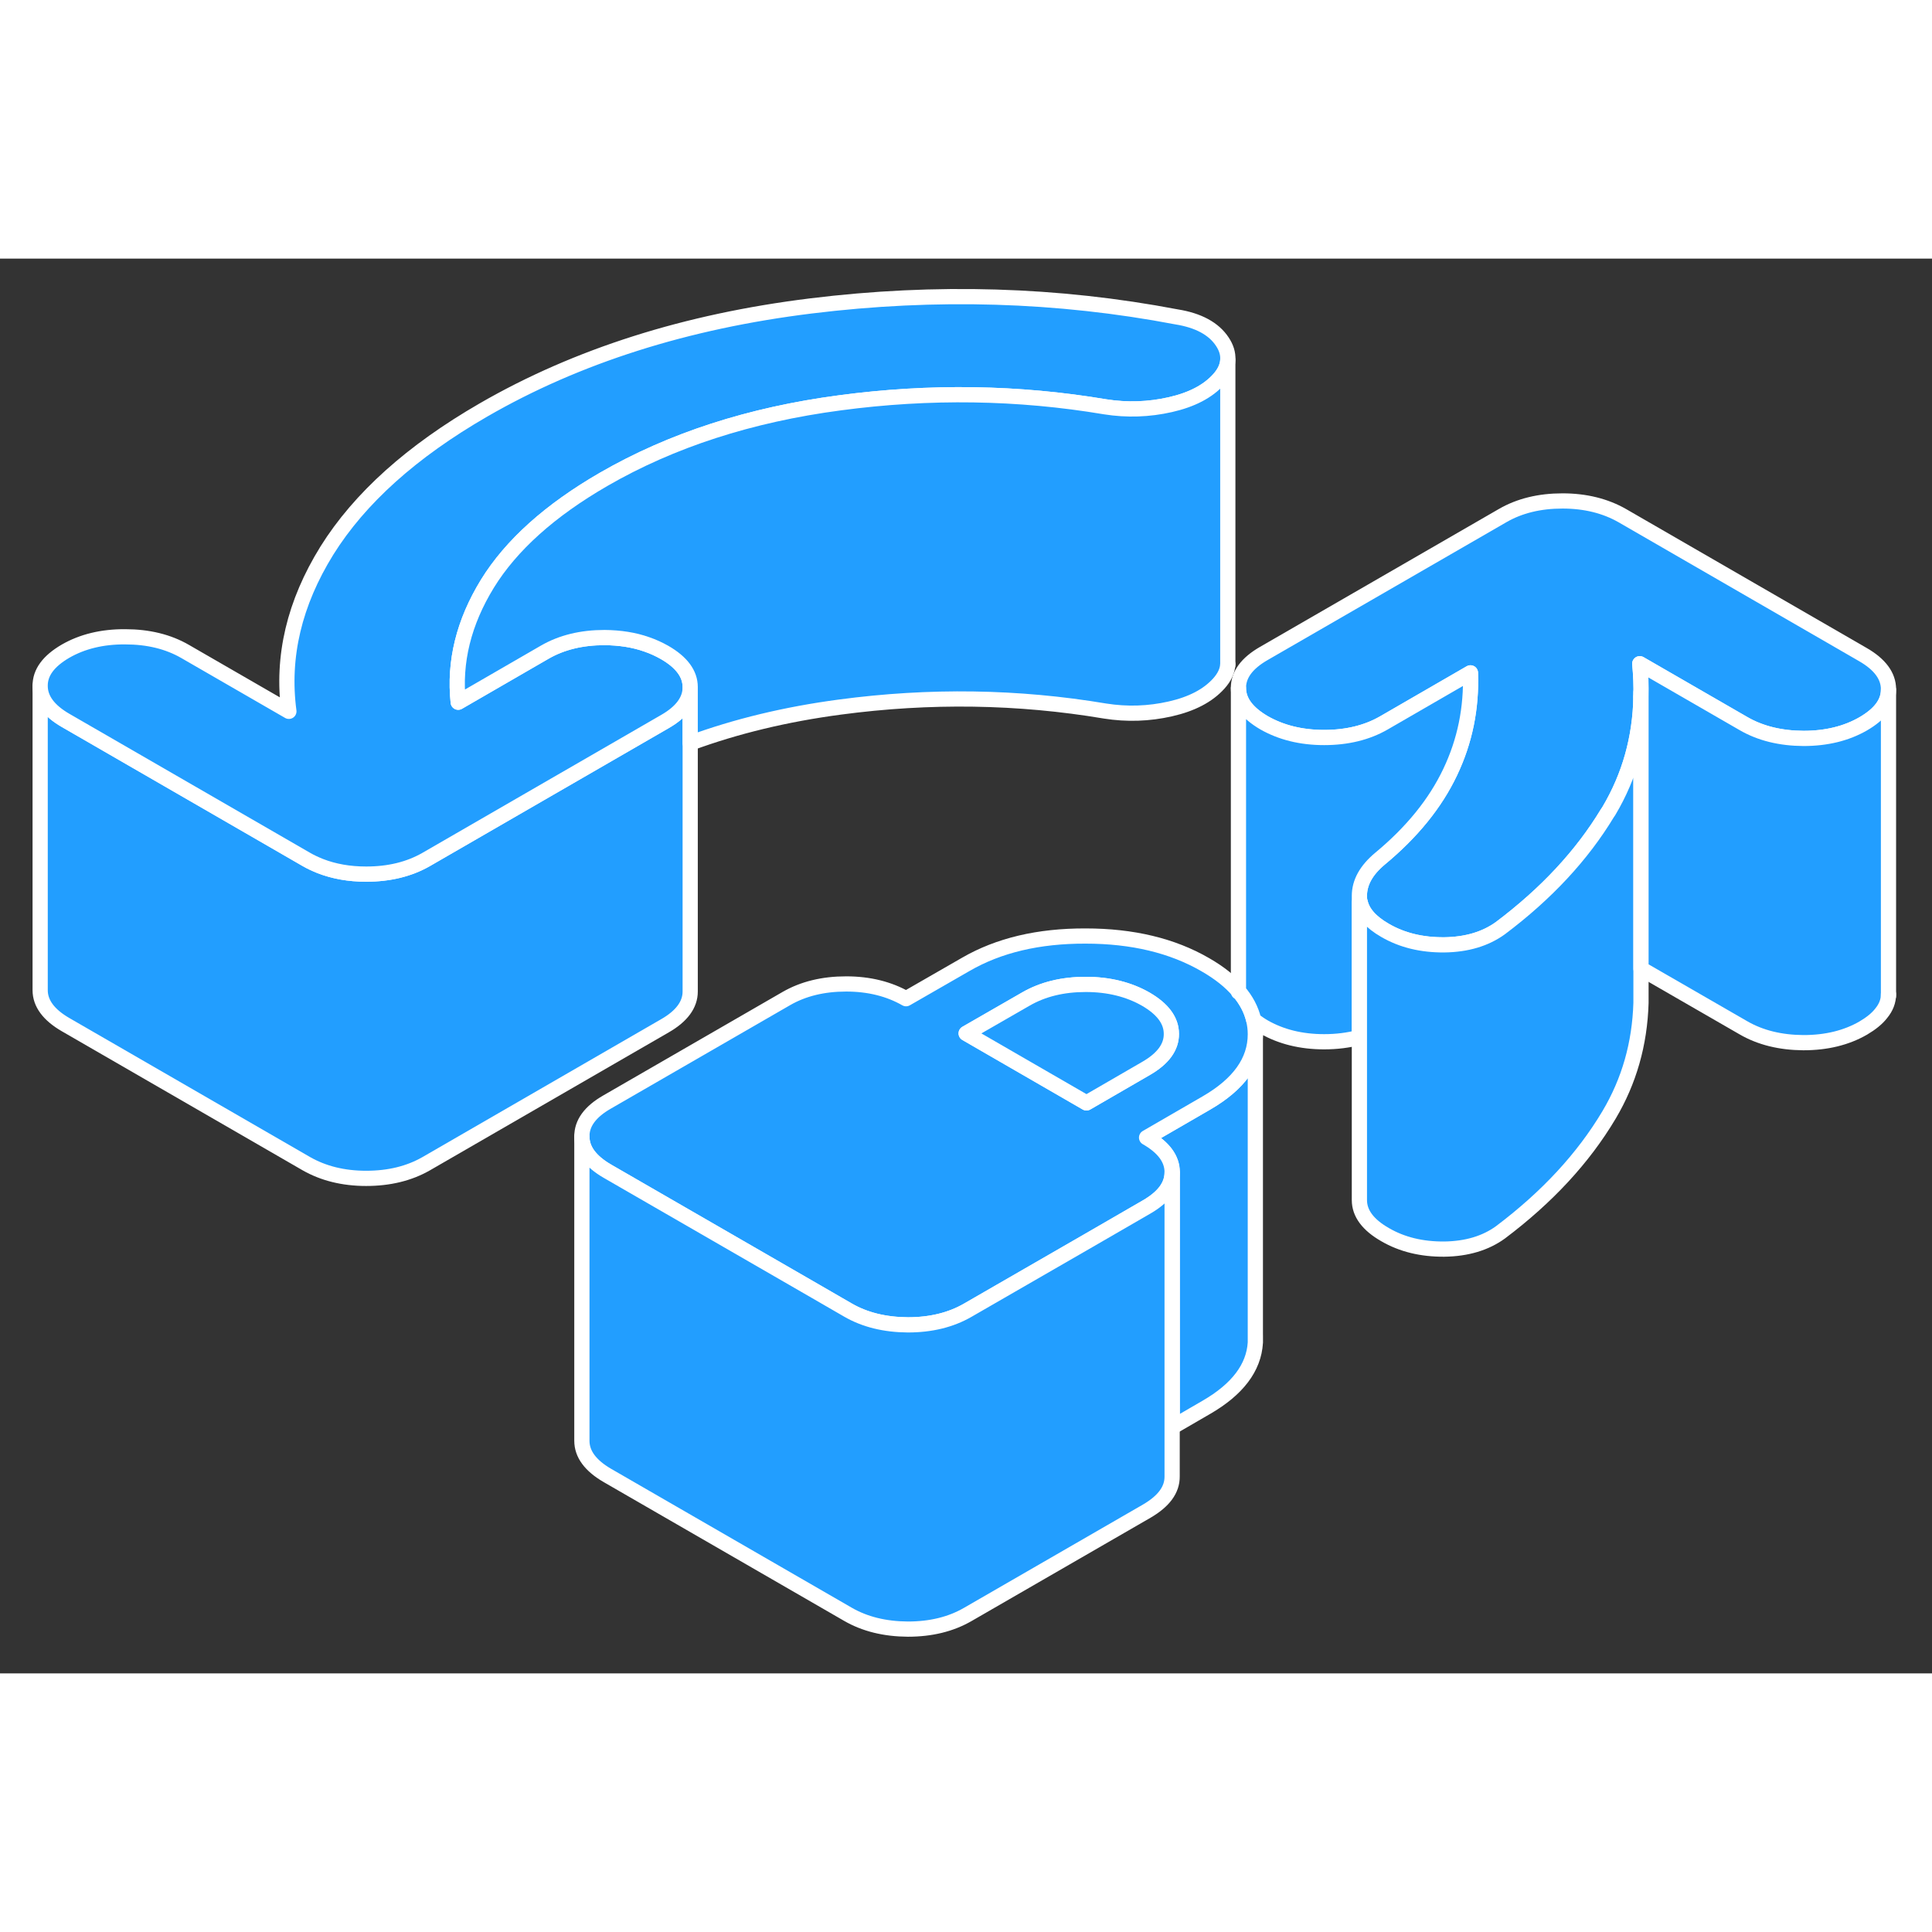 <svg width="48" height="48" viewBox="0 0 127 93" fill="#229EFF" xmlns="http://www.w3.org/2000/svg" stroke-width="1px" stroke-linecap="round" stroke-linejoin="round"><rect x="0" y="0" width="127" height="93" fill="#333333" stroke="none"/><path d="M82.51 70.77V71.26C82.51 71.17 82.51 71.07 82.51 70.97C82.51 70.87 82.51 70.82 82.51 70.77Z" stroke="white" stroke-linejoin="round"/><path d="M82.52 50.99V70.64V71.26C82.42 72.91 81.34 74.33 79.3 75.51L77.06 76.81V60.05C77.06 59.18 76.5 58.42 75.38 57.78L79.3 55.51C81.45 54.27 82.53 52.76 82.53 50.99H82.52Z" stroke="white" stroke-linejoin="round"/><path d="M45.37 28.18V48.18C45.37 49.04 44.81 49.8 43.71 50.43L28.01 59.5C26.89 60.14 25.58 60.46 24.07 60.46C22.56 60.46 21.25 60.13 20.13 59.49L4.32 50.36C3.21 49.72 2.64 48.96 2.64 48.09V28.09C2.64 28.96 3.21 29.72 4.32 30.36L20.13 39.49C20.42 39.66 20.73 39.8 21.05 39.93C21.95 40.28 22.95 40.46 24.07 40.46C25.58 40.46 26.89 40.14 28.01 39.5L43.71 30.43C44.81 29.8 45.37 29.04 45.37 28.18Z" stroke="white" stroke-linejoin="round"/><path d="M81.41 48.15V48.21C81.41 48.21 81.41 48.18 81.42 48.16H81.41V48.15Z" stroke="white" stroke-linejoin="round"/><path d="M82.41 50.04C82.25 49.37 81.92 48.74 81.42 48.16C81.41 48.18 81.41 48.19 81.41 48.21V48.15C80.89 47.53 80.16 46.95 79.24 46.42C77.07 45.16 74.44 44.53 71.36 44.53C68.27 44.52 65.65 45.14 63.49 46.39L59.56 48.65C58.44 48.01 57.13 47.68 55.62 47.68C54.11 47.68 52.8 48 51.69 48.64L39.91 55.44C38.79 56.08 38.24 56.84 38.25 57.71C38.25 58.58 38.81 59.34 39.93 59.99L53.62 67.89L55.73 69.11C56.85 69.76 58.17 70.08 59.68 70.09C61.19 70.09 62.5 69.77 63.61 69.13L71.57 64.54L75.39 62.33C76.49 61.69 77.05 60.94 77.05 60.07V60.05C77.05 59.18 76.49 58.42 75.37 57.78L79.29 55.51C81.44 54.27 82.52 52.76 82.52 50.99V50.97C82.52 50.65 82.48 50.34 82.41 50.04ZM75.34 53.23L71.42 55.5L63.51 50.93L67.44 48.67C68.55 48.03 69.86 47.71 71.37 47.71C72.88 47.71 74.2 48.04 75.32 48.68C76.44 49.33 77 50.09 77 50.96C77.01 51.83 76.45 52.59 75.34 53.23Z" stroke="white" stroke-linejoin="round"/><path d="M77 50.96C77.01 51.83 76.45 52.59 75.34 53.23L71.42 55.5L63.51 50.93L67.44 48.67C68.55 48.03 69.86 47.71 71.37 47.71C72.88 47.71 74.2 48.04 75.32 48.68C76.44 49.33 77 50.09 77 50.96Z" stroke="white" stroke-linejoin="round"/><path d="M80.71 6.63V6.66C80.69 7.09 80.49 7.52 80.12 7.93C79.4 8.73 78.34 9.28 76.93 9.6C75.52 9.92 74.09 9.97 72.64 9.74C66.93 8.78 61.12 8.69 55.21 9.48C49.31 10.26 44.13 11.94 39.68 14.51C36.15 16.55 33.6 18.84 32.04 21.37C30.48 23.91 29.84 26.51 30.12 29.16L35.81 25.87C36.92 25.23 38.23 24.91 39.74 24.91C40.75 24.92 41.68 25.06 42.52 25.36C42.93 25.5 43.32 25.68 43.69 25.89C44.8 26.53 45.37 27.29 45.37 28.16V28.18C45.37 29.04 44.81 29.8 43.71 30.43L28.01 39.5C26.89 40.14 25.58 40.46 24.07 40.46C22.95 40.46 21.95 40.28 21.05 39.93C20.73 39.8 20.42 39.66 20.13 39.49L4.32 30.36C3.21 29.72 2.64 28.96 2.64 28.09C2.63 27.21 3.19 26.46 4.3 25.81C5.41 25.17 6.72 24.85 8.23 24.86C9.74 24.86 11.06 25.18 12.18 25.83L18.99 29.76C18.51 26.16 19.35 22.64 21.49 19.19C23.64 15.75 27.07 12.67 31.78 9.95C37.93 6.4 45.11 4.12 53.31 3.11C61.51 2.1 69.52 2.34 77.34 3.83C78.78 4.06 79.79 4.61 80.35 5.46C80.61 5.85 80.73 6.24 80.71 6.63Z" stroke="white" stroke-linejoin="round"/><path d="M124.14 28.31V28.34C124.14 29.2 123.58 29.94 122.48 30.58C121.37 31.22 120.06 31.54 118.55 31.54C117.04 31.53 115.72 31.21 114.6 30.56L107.79 26.63C107.86 27.37 107.89 28.09 107.87 28.79C107.82 31.53 107.11 34.03 105.77 36.29C105.74 36.34 105.71 36.39 105.67 36.44C103.99 39.22 101.65 41.74 98.63 44.01C97.65 44.72 96.42 45.09 94.94 45.11C93.46 45.12 92.17 44.81 91.05 44.16C90.11 43.62 89.56 43 89.41 42.3C89.37 42.17 89.36 42.03 89.36 41.89C89.36 41.01 89.81 40.2 90.72 39.44C92.82 37.7 94.35 35.81 95.32 33.77C96.3 31.72 96.74 29.54 96.66 27.23L90.97 30.52C89.86 31.16 88.55 31.48 87.04 31.48C85.53 31.48 84.21 31.15 83.09 30.51C81.98 29.86 81.41 29.1 81.41 28.23C81.4 27.36 81.96 26.6 83.07 25.96L98.78 16.89C99.89 16.25 101.2 15.93 102.71 15.93C104.22 15.93 105.53 16.26 106.65 16.9L122.46 26.03C123.57 26.67 124.14 27.43 124.14 28.31Z" stroke="white" stroke-linejoin="round"/><path d="M107.87 28.79V28.51" stroke="white" stroke-linejoin="round"/><path d="M96.66 27.23C96.74 29.54 96.3 31.72 95.32 33.77C94.35 35.81 92.82 37.7 90.72 39.44C89.81 40.2 89.36 41.01 89.36 41.89V51.19C88.65 51.38 87.87 51.48 87.04 51.48C85.53 51.48 84.21 51.15 83.09 50.51C82.83 50.36 82.6 50.2 82.41 50.04C82.25 49.37 81.92 48.74 81.42 48.16H81.41V28.23C81.41 29.1 81.98 29.86 83.09 30.51C84.21 31.15 85.53 31.48 87.04 31.48C88.55 31.48 89.86 31.16 90.97 30.52L96.66 27.23Z" stroke="white" stroke-linejoin="round"/><path d="M80.71 6.66V26.66C80.689 27.09 80.49 27.52 80.12 27.93C79.4 28.73 78.34 29.28 76.93 29.6C75.52 29.92 74.09 29.97 72.639 29.74C66.93 28.78 61.12 28.69 55.209 29.48C51.669 29.95 48.39 30.74 45.37 31.85V28.16C45.37 27.29 44.8 26.53 43.69 25.89C43.319 25.68 42.929 25.5 42.52 25.36C41.679 25.06 40.75 24.92 39.74 24.91C38.23 24.91 36.92 25.23 35.81 25.87L30.12 29.16C29.84 26.51 30.48 23.91 32.04 21.37C33.6 18.84 36.15 16.55 39.68 14.51C44.13 11.94 49.309 10.26 55.209 9.48C61.12 8.69 66.93 8.78 72.639 9.74C74.09 9.97 75.52 9.92 76.93 9.6C78.34 9.28 79.4 8.73 80.12 7.93C80.49 7.52 80.689 7.09 80.71 6.66Z" stroke="white" stroke-linejoin="round"/><path d="M80.71 26.72V26.66" stroke="white" stroke-linejoin="round"/><path d="M77.05 60.07V80.05C77.06 80.93 76.5 81.68 75.39 82.33L63.61 89.13C62.5 89.77 61.19 90.09 59.68 90.09C58.17 90.08 56.85 89.76 55.73 89.11L39.93 79.99C38.81 79.34 38.25 78.58 38.25 77.71V57.71C38.25 58.58 38.81 59.34 39.93 59.99L53.62 67.89L55.73 69.11C56.85 69.76 58.17 70.08 59.68 70.09C61.19 70.09 62.5 69.77 63.61 69.13L71.57 64.54L75.39 62.33C76.49 61.69 77.05 60.94 77.05 60.07Z" stroke="white" stroke-linejoin="round"/><path d="M107.87 28.79V48.93C107.79 51.62 107.09 54.07 105.77 56.29C104.08 59.13 101.7 61.7 98.63 64.01C97.65 64.72 96.42 65.09 94.94 65.11C93.46 65.12 92.17 64.81 91.05 64.16C89.93 63.52 89.36 62.76 89.36 61.89V42.33L89.41 42.3C89.56 43 90.11 43.62 91.05 44.16C92.17 44.81 93.46 45.12 94.94 45.11C96.42 45.09 97.65 44.72 98.63 44.01C101.65 41.74 103.99 39.22 105.67 36.44C105.71 36.39 105.74 36.34 105.77 36.29C107.11 34.03 107.82 31.53 107.87 28.79Z" stroke="white" stroke-linejoin="round"/><path d="M124.14 28.34V48.35C124.14 48.81 123.98 49.22 123.66 49.61C123.39 49.96 122.99 50.28 122.48 50.58C121.37 51.22 120.06 51.54 118.55 51.54C117.04 51.53 115.72 51.21 114.6 50.56L107.87 46.68V28.79C107.89 28.09 107.86 27.37 107.79 26.63L114.6 30.56C115.72 31.21 117.04 31.53 118.55 31.54C120.06 31.54 121.37 31.22 122.48 30.58C123.58 29.94 124.14 29.2 124.14 28.34Z" stroke="white" stroke-linejoin="round"/><path d="M124.14 48.47V48.35" stroke="white" stroke-linejoin="round"/></svg>